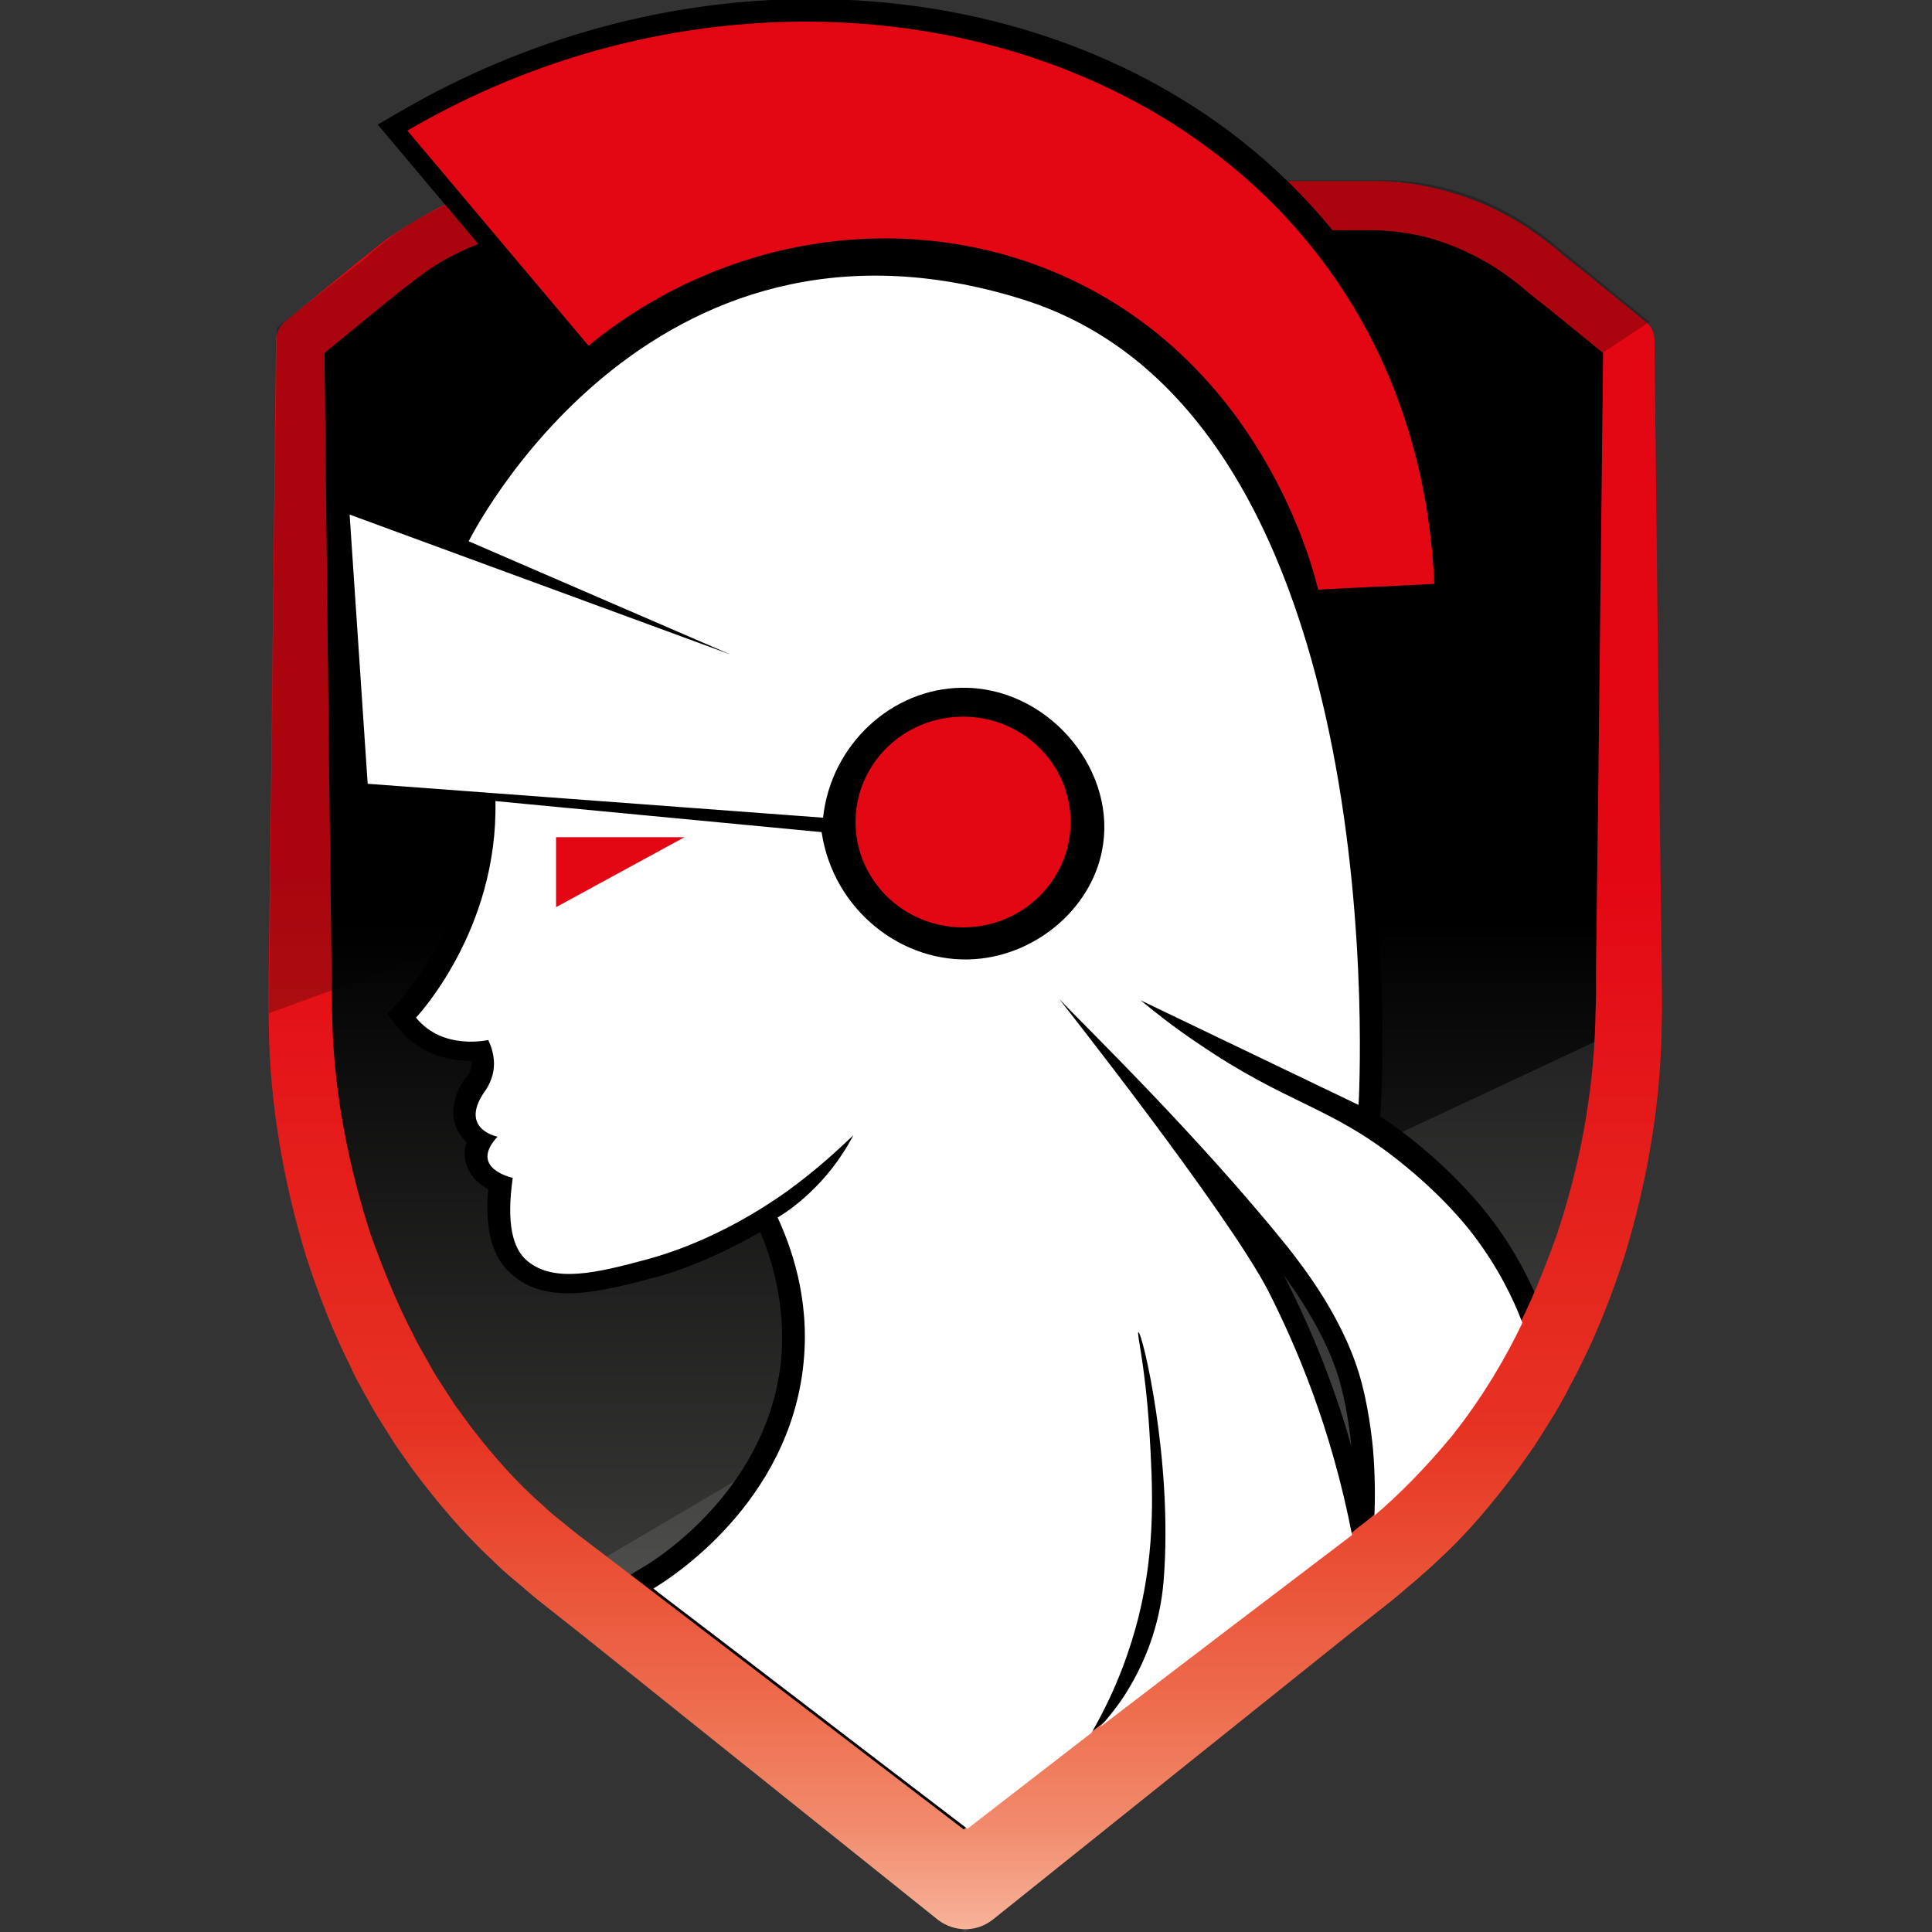 <svg width="512" height="512" viewBox="0 0 512 512" fill="none" xmlns="http://www.w3.org/2000/svg">
<rect x="0" y="0" width="512" height="512" fill="#333333" stroke="none"/>
<g clip-path="url(#clip0_5_2)">
<path d="M264.214 54.509H364.625C379.925 54.509 394.652 60.055 407.275 70.192L432.139 90.274V265.276C432.139 325.331 406.702 381.561 364.433 414.649L264.405 493.065C264.405 493.065 260.197 496.317 255.99 499.568C251.782 496.317 247.574 493.065 247.574 493.065L147.546 414.649C105.278 381.561 79.84 325.523 79.84 265.276V90.274L104.704 70.192C117.327 60.055 132.054 54.509 147.355 54.509H247.766H264.214Z" fill="url(#paint0_linear_5_2)"/>
<path opacity="0.1" d="M440.363 267.762C440.363 330.495 413.778 389.021 369.406 423.447L264.596 505.115C264.596 505.115 260.197 508.557 255.798 512C251.399 508.557 247.001 505.115 247.001 505.115L142.191 423.447C186.754 397.245 231.126 371.042 275.689 344.84C330.389 319.211 385.472 293.582 440.363 267.762Z" fill="white"/>
<path d="M408.805 347.517C405.363 338.72 400.772 330.304 395.035 322.845C391.975 318.829 385.281 310.796 373.996 301.807C371.127 299.512 368.45 297.599 365.772 295.878L365.963 292.244C366.155 290.331 368.641 245.385 358.887 195.849C353.149 166.587 344.16 141.723 332.302 122.023C317.192 96.968 297.301 80.52 273.012 73.061C259.05 68.662 245.47 66.558 232.273 66.558C200.907 66.558 171.262 79.373 146.972 103.471C130.715 119.537 121.726 135.603 119.813 139.428L86.534 127.187L92.272 212.297L125.551 214.784C124.977 244.62 106.234 264.894 106.043 265.085L102.6 268.719L105.66 272.544C110.059 278.09 116.944 281.151 124.786 281.151H124.977C124.977 281.916 124.977 282.489 124.786 283.255C124.595 284.02 124.212 284.785 123.638 285.358L123.447 285.55L123.256 285.741C119.239 291.67 119.813 296.26 120.961 298.938C121.726 300.468 122.682 301.807 123.638 302.763C122.873 305.249 123.065 307.162 123.638 308.692C124.595 311.943 127.081 313.856 129.376 315.195C128.42 326.097 130.524 333.556 135.879 337.955C139.704 341.206 144.486 342.736 150.606 342.736C157.109 342.736 164.185 341.015 172.792 338.72C177.573 337.572 188.284 334.129 201.481 326.479C206.071 337.381 207.984 348.856 207.027 360.141C203.776 393.611 175.661 412.354 169.923 415.606L162.655 420.005L169.349 425.169L255.99 491.535L293.285 462.655L294.05 461.316L294.433 461.89L357.739 413.502V414.076L363.286 409.485L364.051 408.912L367.876 405.66C375.718 398.966 382.794 391.507 389.297 383.665C396.947 374.102 403.45 363.583 408.614 352.681L409.57 350.386L408.805 347.517ZM340.717 338.911C340.526 338.528 340.335 338.146 339.952 337.572C347.794 348.282 353.149 358.419 355.444 367.6C357.165 374.102 357.931 381.37 358.122 383.283C353.723 367.6 347.794 352.873 340.717 338.911Z" fill="black"/>
<path d="M264.214 48.006H353.532H364.625C368.641 48.006 372.849 48.388 376.865 49.153C384.898 50.683 392.74 53.361 399.816 57.377C403.45 59.29 406.702 61.585 409.953 64.072C411.674 65.41 413.013 66.367 414.352 67.706L418.751 71.148L436.155 85.301C437.685 86.449 438.45 88.362 438.45 90.083V90.274L439.789 210.767L440.172 240.986L440.363 256.096C440.363 261.068 440.554 266.041 440.363 271.396C440.172 292.243 436.538 313.091 430.418 333.173C427.166 343.118 423.341 353.064 418.56 362.435C417.412 364.922 416.073 367.026 414.926 369.512C413.587 371.807 412.439 374.102 410.909 376.397L406.702 383.091L402.111 389.594C395.8 398.01 388.914 406.425 381.073 413.502C379.16 415.414 377.056 417.135 375.144 418.857C373.04 420.578 370.936 422.491 369.024 424.021L357.165 433.393L263.066 508.748C258.667 512.191 252.738 512 248.53 508.748L154.431 433.393L142.573 424.021C140.66 422.491 138.557 420.578 136.453 418.857C134.349 417.135 132.436 415.414 130.524 413.502C122.682 406.234 115.797 398.01 109.485 389.594L104.895 383.091L100.687 376.397C99.157 374.102 98.01 371.807 96.671 369.512C95.523 367.217 93.993 364.922 93.037 362.435C88.255 353.064 84.43 343.118 81.179 333.173C75.059 313.091 71.425 292.243 71.233 271.396C71.042 266.041 71.233 261.068 71.233 256.096L71.425 240.986L71.807 210.767L73.146 90.274C73.146 88.361 74.102 86.449 75.441 85.301L94.376 69.809L99.157 65.984C99.922 65.41 100.687 64.645 101.644 64.072C102.409 63.306 103.365 62.733 104.321 62.159C107.955 59.673 111.78 57.377 115.797 55.274C123.83 51.449 132.628 48.962 141.425 48.197C143.529 48.006 146.016 48.006 148.12 48.006H154.24H166.48H264.214ZM264.214 61.011H166.48H154.24H148.12C146.016 61.011 144.486 61.011 142.573 61.203C135.305 61.776 128.037 63.689 121.535 66.94C118.283 68.471 115.032 70.383 111.972 72.678C111.207 73.252 110.442 73.826 109.676 74.4C108.911 74.973 108.146 75.547 107.381 76.121L102.6 79.946L83.665 95.438L85.96 90.465L87.299 210.958L87.682 241.177L87.873 256.287V263.746C87.873 266.232 88.064 268.527 88.064 271.014C88.638 290.331 92.463 309.457 98.392 327.626C101.644 336.616 105.278 345.605 109.676 354.02C110.633 356.124 111.972 358.228 113.119 360.332C114.267 362.435 115.414 364.539 116.753 366.452L120.578 372.381L124.786 378.119C130.524 385.578 136.835 392.846 143.912 398.966C145.633 400.687 147.355 402.026 149.267 403.556C151.18 405.086 152.71 406.425 154.814 407.955L166.863 417.136L262.684 490.388H248.148L343.969 417.136L356.018 407.955C358.122 406.425 359.652 404.895 361.564 403.556C363.477 402.026 365.198 400.687 366.92 398.966C373.996 392.846 380.117 385.578 386.046 378.119L390.253 372.381L394.078 366.452C395.417 364.539 396.565 362.435 397.712 360.332C398.86 358.228 400.199 356.315 401.155 354.02C405.554 345.605 409.188 336.616 412.439 327.626C418.56 309.457 422.193 290.331 422.767 271.014C422.767 268.527 422.959 266.232 422.959 263.746V256.287L423.15 241.177L423.532 210.958L424.871 90.465L427.166 95.438L409.762 81.285L405.363 77.842C404.024 76.695 402.494 75.356 401.155 74.4C398.477 72.296 395.609 70.383 392.74 68.853C386.811 65.602 380.499 63.115 373.805 61.968C370.554 61.394 367.111 61.011 363.86 61.011H352.767H264.214Z" fill="url(#paint1_linear_5_2)"/>
<path opacity="0.25" d="M262.684 47.815H366.92C382.794 47.815 398.095 53.552 411.292 64.263L437.112 85.301C380.69 122.597 324.46 159.701 268.039 196.997C202.437 220.904 136.835 244.62 71.234 268.527C71.999 207.898 72.572 147.461 73.337 86.831C81.179 80.711 89.212 74.4 97.053 68.279C101.644 64.072 108.912 58.143 119.622 53.744C128.42 50.11 136.262 48.771 141.999 48.388C176.426 48.197 211.044 48.006 245.47 47.815H262.684Z" fill="black"/>
<path d="M341.1 330.304C345.307 335.659 356.783 350.195 360.991 367.026C363.094 375.059 363.859 384.048 363.859 384.048C364.433 390.933 364.433 396.862 364.242 401.643C370.554 396.288 377.63 389.212 384.898 380.414C393.505 369.512 399.434 358.993 403.45 350.577C401.155 344.457 397.139 336.042 390.444 327.244C388.532 324.757 382.22 316.725 370.362 307.353C352.193 293.008 341.1 292.626 317.575 276.56C310.69 271.97 305.526 267.762 302.274 265.085L360.034 292.817C360.034 292.817 370.936 110.739 271.099 79.372C171.262 48.006 124.212 143.444 124.212 143.444L193.639 173.472L92.654 136.367L97.436 207.707L218.12 216.696C220.224 197.188 236.481 182.461 254.842 182.27C277.028 181.887 295.389 202.925 292.329 223.773C290.034 240.03 275.115 253.035 258.285 254.183C239.159 255.522 220.798 241.177 217.738 220.521L131.289 212.297C132.054 246.724 110.25 269.675 110.25 269.675C117.327 278.473 129.376 275.604 129.376 275.604C129.95 276.751 131.863 280.959 130.332 285.549C129.759 287.271 128.994 288.609 128.229 289.566C121.726 299.32 131.862 301.233 131.862 301.233C124.021 309.648 135.879 312.134 135.879 312.134C134.158 324.375 135.879 330.878 139.704 334.129C146.781 340.058 158.065 337.38 171.453 333.747C174.896 332.79 190.579 328.583 208.749 315.577C216.399 310.03 222.137 304.675 226.153 300.85C224.432 304.102 221.754 308.5 217.738 312.899C213.53 317.49 209.322 320.741 206.071 322.654C209.514 330.113 214.678 343.883 212.956 361.097C209.322 398.392 177.382 418.474 173.174 420.961C173.557 421.343 173.939 421.534 174.322 421.917C201.672 442.764 229.022 463.803 256.372 484.65C267.274 476.234 278.367 467.628 289.269 459.212C296.345 446.972 299.788 436.07 301.7 428.611C306.291 410.059 305.526 394.376 304.569 378.692C303.422 361.097 301.127 353.064 301.7 353.064C302.657 352.873 310.881 386.917 308.394 418.666C307.821 426.125 305.717 436.453 299.214 447.354C296.536 451.945 293.476 455.387 291.564 457.682C313.75 440.66 336.127 423.638 358.313 406.807C352.766 378.31 343.586 356.889 336.127 342.162C325.225 321.124 280.662 264.702 280.662 264.702C287.356 271.779 317.384 300.85 341.1 330.304Z" fill="white"/>
<path d="M255.224 245.767C270.963 245.767 283.722 233.266 283.722 217.844C283.722 202.422 270.963 189.92 255.224 189.92C239.486 189.92 226.727 202.422 226.727 217.844C226.727 233.266 239.486 245.767 255.224 245.767Z" fill="#E30613"/>
<path d="M147.355 221.86V240.412L181.399 221.86H147.355Z" fill="#E30613"/>
<path d="M387.193 154.346C385.089 107.87 365.963 68.471 332.111 40.164C300.935 14.153 259.241 -6.10352e-05 214.869 -6.10352e-05C177.191 -6.10352e-05 139.704 10.328 106.425 29.645L100.496 33.088L156.535 99.646L160.934 96.012C182.355 78.607 208.94 68.853 235.907 68.853C251.591 68.853 266.7 72.105 280.662 78.225C329.433 99.837 343.012 148.034 345.116 157.406L346.264 161.996L387.384 159.892L387.193 154.346Z" fill="black" stroke="black" stroke-width="0.527" stroke-miterlimit="10"/>
<path d="M107.955 34.618C222.137 -32.131 373.996 20.465 380.116 154.729C369.788 155.302 359.652 155.685 349.324 156.259C347.794 149.947 334.214 96.394 281.618 73.061C240.689 54.891 191.918 62.159 155.961 91.613L107.955 34.618Z" fill="#E30613"/>
</g>
<defs>
<linearGradient id="paint0_linear_5_2" x1="255.921" y1="499.7" x2="255.921" y2="54.529" gradientUnits="userSpaceOnUse">
<stop stop-color="white"/>
<stop offset="0.059" stop-color="#A5A5A4"/>
<stop offset="0.142" stop-color="#3F3F3E"/>
<stop offset="0.575"/>
</linearGradient>
<linearGradient id="paint1_linear_5_2" x1="255.921" y1="511.5" x2="255.921" y2="42.814" gradientUnits="userSpaceOnUse">
<stop stop-color="#F7B39A"/>
<stop offset="0.059" stop-color="#F18B6C"/>
<stop offset="0.131" stop-color="#ED6B4C"/>
<stop offset="0.215" stop-color="#E94D33"/>
<stop offset="0.282" stop-color="#E63323"/>
<stop offset="0.603" stop-color="#E30613"/>
</linearGradient>
<clipPath id="clip0_5_2">
<rect width="512" height="512" fill="white"/>
</clipPath>
</defs>
</svg>

